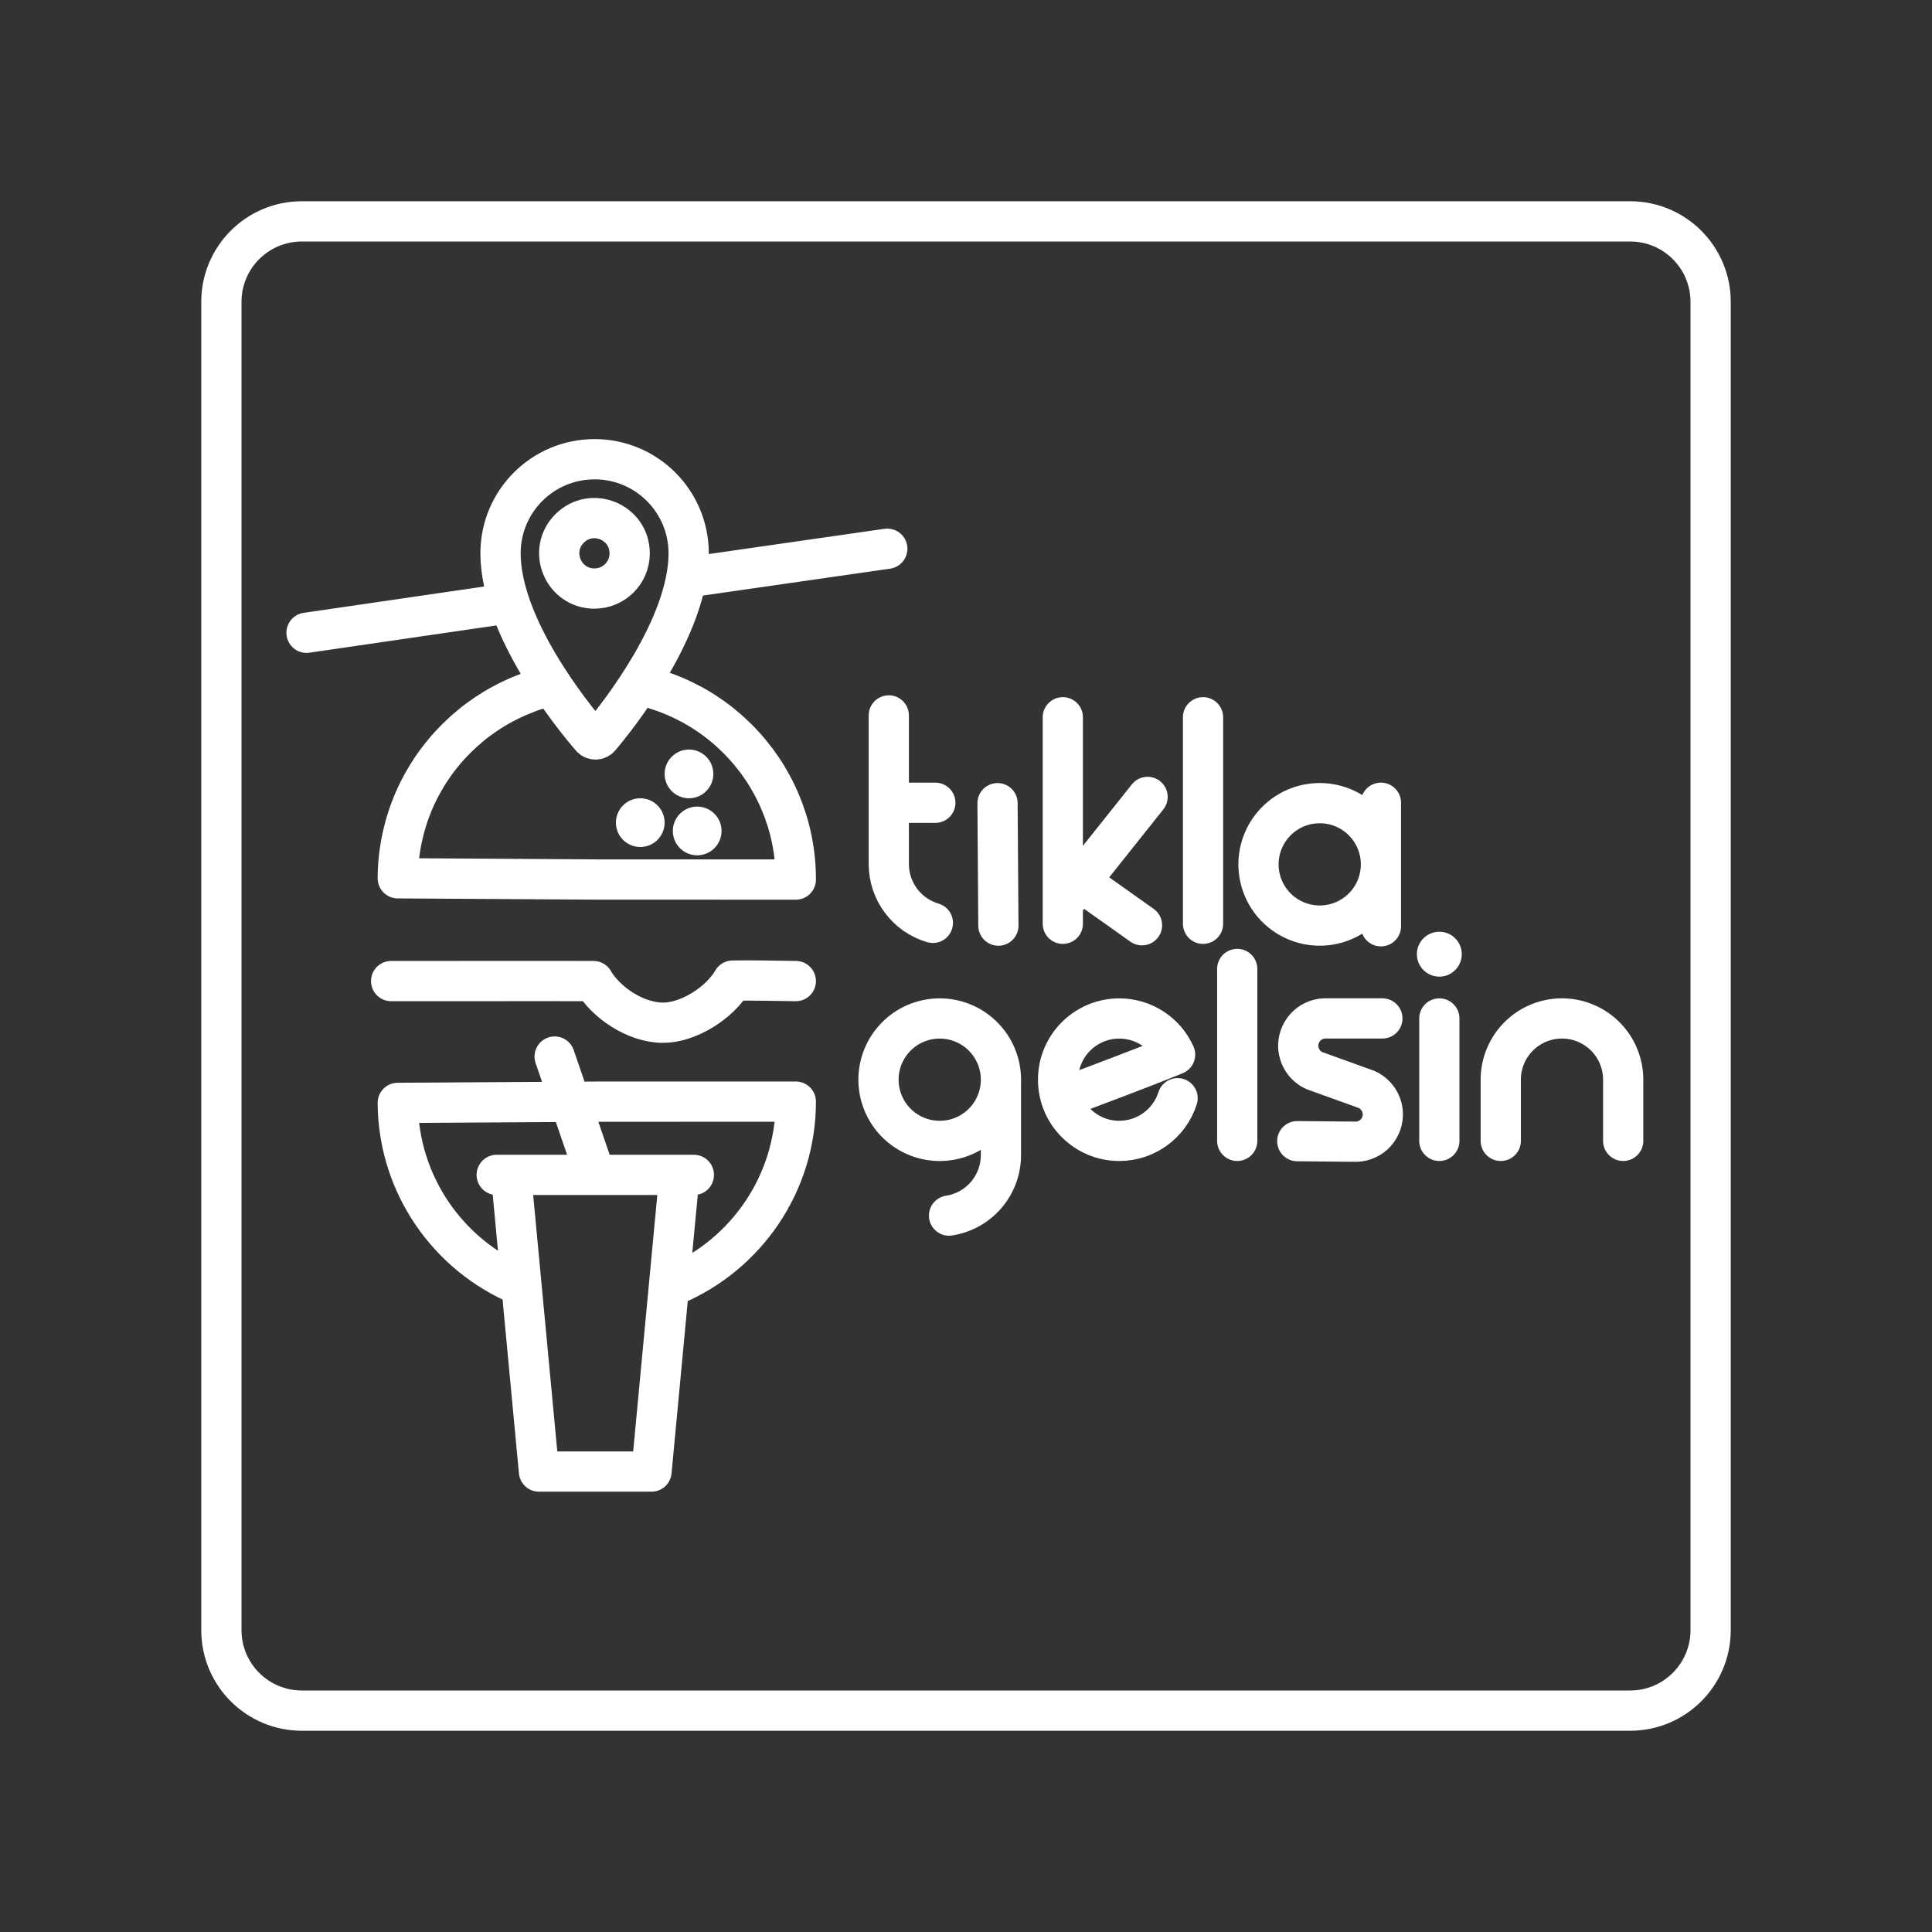 <?xml version="1.0" encoding="UTF-8"?>
<svg id="b" version="1.1" viewBox="0 0 48 48" xml:space="preserve" xmlns="http://www.w3.org/2000/svg"><rect x="0" y="0" width="48" height="48" fill="#333333" stroke="none"/><defs><style>.c{stroke-width:1px;}.c,.d{fill:none;stroke:#fff;stroke-linecap:round;stroke-linejoin:round;}.e{fill:#fff;stroke-width:0px;}</style><style>.a{fill:none;stroke:#fff;stroke-linecap:round;stroke-linejoin:round;}</style>
		
		
	</defs><path class="d" d="m40.5,5.5H7.5c-1.105,0-2,.895-2,2v33c0,1.105.895,2,2,2h33c1.105,0,2-.895,2-2V7.5c0-1.105-.895-2-2-2Z"/><g transform="matrix(.953 0 0 .953 -.45 1.196)"><path transform="matrix(1.242 0 0 1.242 -75.877 -15.321)" d="m73.115 33.503 0.853 2.483m-1.768 6e-4 0.586 6.227h2.362l0.586-6.227m-3.835 0h4.138m-2.084-15.022c-1.091 0-1.974 0.884-1.974 1.974 0 1.546 1.508 3.41 1.902 3.866 0.048 0.056 0.134 0.056 0.183 0 0.385-0.453 1.864-2.32 1.864-3.866-4e-6 -1.09-0.884-1.974-1.974-1.974zm0 2.715c-0.659 9.66e-4 -0.99-0.795-0.525-1.261 0.465-0.466 1.262-0.137 1.262 0.522 0 0.407-0.33 0.738-0.738 0.738zm1.682 14.615c1.493-0.636 2.542-2.12 2.542-3.846l-4.178 8.85e-4 -4.177 0.026c0.011 1.727 1.071 3.204 2.567 3.829m-2.706-6.386c1.416 2e-3 2.831-0.004 4.247 0 0.249 0.431 0.863 0.874 1.466 0.874 0.527 0 1.187-0.417 1.456-0.884 0.442-0.007 0.884 0.004 1.325 0.01m-2.925-6.119c0.13 0.041 0.258 0.088 0.383 0.141 0.125 0.053 0.246 0.112 0.364 0.176 0.118 0.064 0.233 0.134 0.343 0.21 0.111 0.075 0.218 0.155 0.321 0.241 0.103 0.085 0.201 0.175 0.296 0.27 0.094 0.094 0.184 0.193 0.269 0.297 0.085 0.103 0.165 0.21 0.24 0.321 0.075 0.111 0.144 0.226 0.208 0.344 0.064 0.118 0.123 0.24 0.175 0.365 0.053 0.125 0.099 0.253 0.14 0.383 0.041 0.131 0.075 0.264 0.102 0.4 0.028 0.136 0.049 0.274 0.063 0.414 0.014 0.14 0.021 0.282 0.021 0.426l-4.178-8.85e-4 -4.177-0.026c8.86e-4 -0.144 0.009-0.286 0.024-0.426 0.015-0.14 0.037-0.278 0.066-0.414s0.064-0.269 0.105-0.399c0.041-0.13 0.089-0.258 0.142-0.382 0.053-0.124 0.113-0.246 0.178-0.364s0.135-0.232 0.211-0.343c0.075-0.111 0.156-0.217 0.242-0.32 0.085-0.103 0.176-0.201 0.271-0.295 0.095-0.094 0.194-0.183 0.297-0.268 0.103-0.085 0.211-0.164 0.322-0.239 0.111-0.074 0.226-0.144 0.345-0.207 0.118-0.064 0.24-0.122 0.365-0.174 0.125-0.052 0.251-0.105 0.384-0.139m-4.867-1.183 4.264-0.622m3.709-0.536 4.217-0.606" fill="none" stroke="#fff" stroke-linecap="round" stroke-linejoin="round" stroke-width=".845"/><g fill="#fff" stroke-width="1.049"><circle class="st6" cx="17.164" cy="20.191" r=".635"/><circle class="st6" cx="18.434" cy="18.921" r=".635"/><circle class="st6" cx="18.648" cy="20.408" r=".635" style="paint-order:markers fill stroke"/></g></g><g transform="matrix(.567 0 0 .567 8.897 9.023)" fill="none" stroke="#fff" stroke-linecap="round" stroke-linejoin="round" stroke-width="1.395"><g stroke-width="1.762"><path d="m38.521 26.544v7.533"/><path d="m28.167 34.7v-3.303m0 3.303a2.682 2.682 0 0 1-2.273 2.651m2.273-5.955a2.682 2.682 0 0 1-2.682 2.682 2.682 2.682 0 0 1-2.682-2.682 2.682 2.682 0 0 1 2.682-2.682 2.682 2.682 0 0 1 2.682 2.682z"/><path d="m55.433 31.395v2.682m-5.364-2.682v2.682m0-2.682a2.682 2.682 0 0 1 2.682-2.682 2.682 2.682 0 0 1 2.682 2.682"/><path d="m35.909 32.208c-0.354 1.113-1.388 1.87-2.556 1.87-1.481 0-2.682-1.201-2.682-2.682s1.201-2.682 2.682-2.682c1.056 0 2.014 0.62 2.446 1.583-1.652 0.673-3.331 1.289-4.998 1.925"/><path d="m41.152 34.09 2.479 0.023c0.32 0.02 0.646-0.096 0.882-0.312s0.38-0.531 0.388-0.851c0.006-0.235-0.059-0.472-0.185-0.671-0.126-0.199-0.311-0.359-0.526-0.455l-2.284-0.823c-0.215-0.095-0.401-0.256-0.526-0.455s-0.191-0.435-0.185-0.671c0.008-0.32 0.152-0.635 0.388-0.851s0.562-0.332 0.882-0.312h2.417"/><path d="m25.293 19.262-2.039-2e-6m-5e-4 -3.828v6.513c0 1.193 0.787 2.244 1.931 2.578"/></g><g transform="translate(.443)"><circle class="st6" cx="46.934" cy="25.897" r=".635" fill="#fff" stroke-width=".697"/><path d="m46.934 28.713v5.364" stroke-width="1.762"/></g><g stroke-width="1.762"><path d="m37.023 15.515v9.05"/><path d="m28.018 19.279 0.038 5.366"/><path d="m44.818 24.673v-5.412m0 2.7a2.682 2.682 0 0 1-2.682 2.682 2.682 2.682 0 0 1-2.682-2.682 2.682 2.682 0 0 1 2.682-2.682 2.682 2.682 0 0 1 2.682 2.682z"/><path d="m30.879 15.515v9.05m3.47 0.064-2.706-1.919m2.95-3.705-3.714 4.665"/></g></g></svg>
